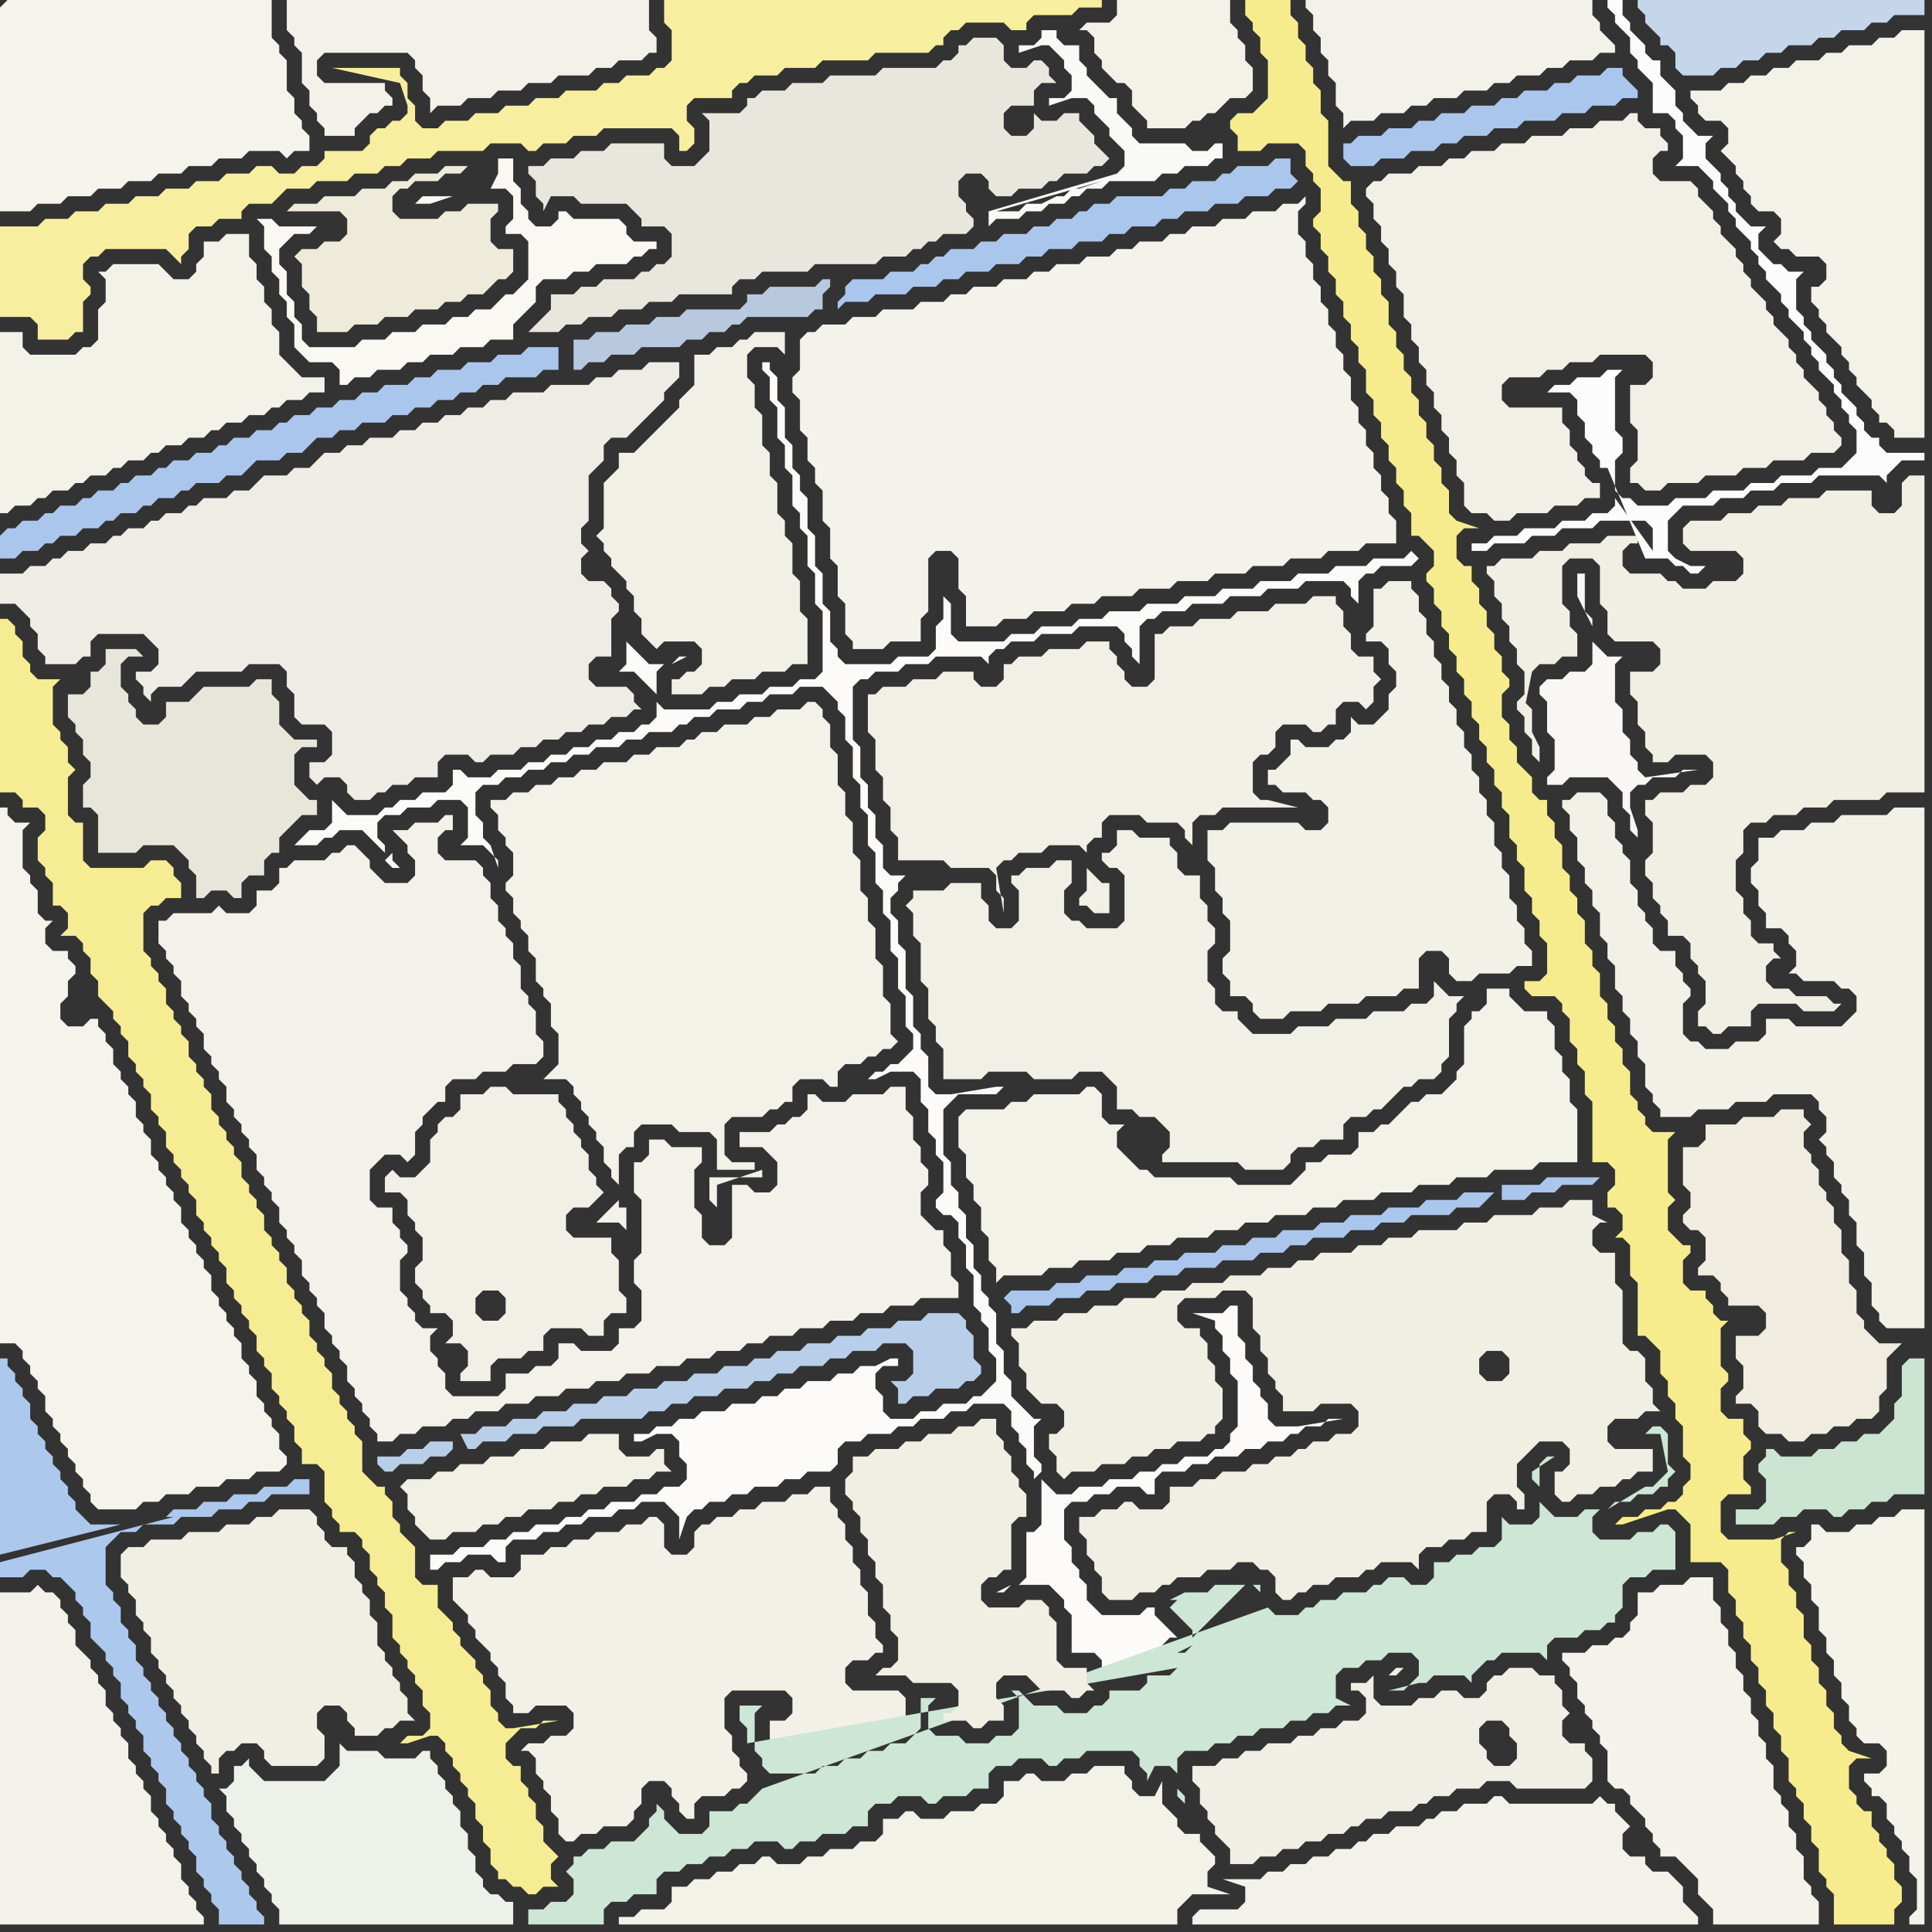 <svg width="256" height="256" xmlns="http://www.w3.org/2000/svg"><rect width="100%" height="100%" fill="#333333" stroke="none"/><script> 
var tempColor;
function hoverPath(evt){
obj = evt.target;
tempColor = obj.getAttribute("fill");
obj.setAttribute("fill","red");
//alert(tempColor);
//obj.setAttribute("stroke","red");}
function recoverPath(evt){
obj = evt.target;
obj.setAttribute("fill", tempColor);
//obj.setAttribute("stroke", tempColor);
}</script><path onmouseover="hoverPath(evt)" onmouseout="recoverPath(evt)" fill="rgb(247,238,159)" d="M  0,32l 0,10 4,0 1,1 0,2 4,0 1,-1 1,0 0,-4 1,-1 0,-1 -1,-1 0,-2 1,-1 1,0 1,-1 8,0 1,1 1,1 0,-1 1,-1 0,-2 1,-1 2,0 1,-1 3,0 0,-1 1,-1 3,0 1,-1 1,-1 3,0 1,-1 4,0 1,-1 3,0 1,-1 2,0 1,-1 3,0 1,-1 6,0 1,-1 4,0 1,1 1,0 1,-1 3,0 1,-1 3,0 1,-1 9,0 1,1 0,2 1,0 1,-1 0,-2 -1,-1 0,-2 1,-1 5,0 0,-1 1,-1 1,0 1,-1 3,0 1,-1 4,0 1,-1 6,0 1,-1 7,0 1,-1 1,0 0,-1 1,-1 1,0 1,-1 5,0 1,1 2,0 0,-1 1,-1 5,0 1,-1 3,0 0,-1 -58,0 0,3 1,1 0,4 -1,1 -1,0 -1,1 -3,0 -1,1 -2,0 -1,1 -4,0 -1,1 -3,0 -1,1 -3,0 -1,1 -3,0 -1,1 -3,0 -1,1 -2,0 -1,-1 0,-2 -1,-1 0,-2 -1,-1 0,-1 -9,0 9,2 1,3 0,1 -1,1 -1,0 -1,1 -1,0 -1,1 0,1 -1,1 -5,0 0,1 -1,1 -2,0 -1,1 -2,0 -1,-1 -2,0 -1,1 -3,0 -1,1 -3,0 -1,1 -3,0 -1,1 -3,0 -1,1 -3,0 -1,1 -3,0 -1,1 -3,0 -1,1 -5,0Z"/>
<path onmouseover="hoverPath(evt)" onmouseout="recoverPath(evt)" fill="rgb(252,251,250)" d="M  136,208l 0,1 -1,1 4,0 1,1 1,1 0,1 1,1 0,5 3,0 1,1 0,2 4,0 0,-1 1,-1 3,0 0,-2 1,-1 1,0 -1,-1 0,0 -1,-1 -1,-1 0,-1 -1,0 -1,1 -5,0 -1,-1 -1,-1 0,-2 -1,-1 0,-1 -1,-1 0,-2 -1,-1 0,-4 1,-1 2,0 1,-1 2,0 1,-1 3,0 1,1 1,0 0,-2 1,-1 3,0 1,-1 2,0 1,-1 3,0 1,-1 2,0 1,-1 2,0 1,-1 1,0 1,-1 2,0 1,-1 2,0 -6,1 -3,0 -1,-1 0,-2 -1,-1 0,-1 -1,-1 0,-2 -1,-1 0,-2 -1,-1 0,-4 -1,0 -1,1 -4,0 3,1 0,1 1,1 0,2 1,1 0,2 1,1 0,6 -1,1 0,1 -1,1 -1,0 -1,1 -3,0 -1,1 -2,0 -1,1 -2,0 -1,1 -3,0 -1,1 -3,0 -1,1 -2,0 -1,-1 -1,-1 0,6 -1,1 -1,0 0,5 1,-12 1,-1 0,-1 -1,-1 0,-4 1,-1 -1,0 -1,-1 -1,-1 -1,-1 0,-2 -1,-1 0,-3 -1,-1 0,-4 -1,-1 0,-1 -1,-1 0,-2 -1,-1 0,-3 -1,-1 0,-3 -1,-1 0,-2 -1,-1 0,-3 -1,-1 0,-6 1,-1 1,-1 5,0 1,-1 -1,0 -6,1 -2,0 -1,-1 0,-4 -1,-1 0,-2 -1,-1 0,-4 -1,-1 0,-5 -1,-1 0,-3 -1,-1 0,-2 1,-1 0,-1 1,-1 -2,0 -1,-1 0,-3 -1,-1 0,-3 -1,-1 0,-3 -1,-1 0,-4 -1,-1 0,-7 1,-1 1,0 1,-1 3,0 1,-1 3,0 1,-1 6,0 1,1 0,-1 1,-1 1,0 1,-1 3,0 1,-1 4,0 1,-1 5,0 1,1 0,1 1,1 0,1 1,1 0,-5 1,-1 1,0 1,-1 3,0 1,-1 4,0 1,-1 4,0 1,-1 4,0 1,-1 5,0 1,1 0,1 1,1 0,-3 1,-1 1,0 1,-1 4,0 1,-1 -1,-1 -1,1 -4,0 -1,1 -4,0 -1,1 -4,0 -1,1 -4,0 -1,1 -4,0 -1,1 -4,0 -1,1 -4,0 -1,1 -4,0 -1,1 -3,0 -1,1 -4,0 -1,1 -3,0 -1,1 -6,0 -1,-1 0,-4 -1,-1 0,3 -1,1 0,3 -1,1 -4,0 -1,1 -6,0 -1,-1 0,-1 -1,-1 0,-4 -1,-1 0,-4 -1,-1 0,-4 -1,-1 0,-4 -1,-1 0,-2 -1,-1 0,-3 -1,-1 0,-4 -1,-1 0,-3 -1,-1 0,-1 -1,0 0,1 1,1 0,3 1,1 0,4 1,1 0,3 1,1 0,4 1,1 0,2 1,1 0,4 1,1 0,4 1,1 0,8 -1,1 -2,0 -1,1 -3,0 -1,1 -3,0 -1,1 -2,0 -1,1 -6,0 -1,-1 0,2 -1,1 -1,0 -1,1 -2,0 -1,1 -2,0 -1,1 -2,0 -1,1 -2,0 -1,1 -2,0 -1,1 -3,0 -1,1 -3,0 -1,-1 -1,0 0,2 -1,1 -3,0 -1,1 -2,0 -1,1 -1,0 -1,1 -4,0 -1,-1 -1,-1 0,3 -1,1 -2,0 -1,1 -1,1 3,0 1,-1 1,0 1,-1 3,0 1,1 1,1 1,1 0,-1 -1,-1 0,-2 1,-1 2,0 1,-1 3,0 1,-1 3,0 1,1 0,4 -1,1 3,0 1,1 1,1 0,1 -1,-3 -1,-1 0,-2 -1,-1 0,-3 1,-1 2,0 1,-1 2,0 1,-1 2,0 1,-1 2,0 1,-1 2,0 1,-1 3,0 1,-1 2,0 1,-1 3,0 1,-1 1,0 1,-1 2,0 1,-1 3,0 1,-1 2,0 1,-1 3,0 1,-1 3,0 1,1 1,1 0,1 1,1 0,3 1,1 0,4 1,1 0,3 1,1 0,4 1,1 0,4 1,1 0,3 1,1 0,4 1,1 0,4 1,1 0,4 1,1 0,2 -1,1 -1,1 -1,0 -1,1 -1,0 -1,1 1,0 2,-1 3,0 1,1 0,3 1,1 0,3 1,1 0,2 1,1 0,4 -1,1 0,1 1,1 1,0 1,1 0,2 1,1 0,3 1,1 0,4 1,1 0,1 1,1 0,3 1,1 0,3 -2,2 -1,0 -1,1 -3,0 -1,1 -2,0 -1,1 -3,0 -1,-1 0,-2 -1,-1 0,-2 1,-1 2,0 0,-1 -1,0 -2,1 -2,0 -1,1 -2,0 -1,1 -3,0 -1,1 -2,0 -1,1 -2,0 -1,1 -3,0 -1,1 -3,0 -1,1 -2,0 -1,1 -2,0 -1,1 -2,0 0,1 1,0 2,-1 2,0 1,1 0,2 1,1 0,2 -1,1 -2,0 -1,1 -2,0 -1,1 -3,0 -1,1 -2,0 -1,1 -2,0 -1,1 -3,0 -1,1 -2,0 -1,1 -2,0 -1,1 -3,0 -1,1 -3,0 0,2 1,0 1,-1 2,0 1,-1 3,0 1,1 1,0 0,-2 1,-1 3,0 1,-1 2,0 1,-1 2,0 1,-1 3,0 1,-1 2,0 1,-1 3,0 1,1 1,1 0,3 1,-3 0,0 1,-1 1,0 1,-1 2,0 1,-1 2,0 1,-1 3,0 1,-1 2,0 1,-1 3,0 1,-1 0,-2 1,-1 2,0 1,-1 3,0 1,-1 2,0 1,-1 3,0 1,-1 2,0 1,-1 4,0 1,1 0,2 1,1 0,1 1,1 0,2 1,1 0,1 -1,12 -84,-95 -1,1 0,0 1,1 1,0 -1,-1 0,-1 84,95 -49,-116 0,-3 1,-1 -2,0 -1,-1 -1,-1 -1,-1 0,3 -1,1 2,0 1,1 1,1 1,1 49,116 -47,-120 0,0 1,-1 1,0 -2,1 47,120 -2,2 -1,1 -1,0 2,-1 2,-2Z"/>
<path onmouseover="hoverPath(evt)" onmouseout="recoverPath(evt)" fill="rgb(244,243,236)" d="M  0,1l 0,27 4,0 1,-1 3,0 1,-1 3,0 1,-1 3,0 1,-1 3,0 1,-1 3,0 1,-1 3,0 1,-1 3,0 1,-1 4,0 1,1 1,-1 2,0 0,-2 -1,-1 0,-1 -1,-1 0,-2 -1,-1 0,-4 -1,-1 0,-1 -1,-1 0,-5 -35,0 -1,1Z"/>
<path onmouseover="hoverPath(evt)" onmouseout="recoverPath(evt)" fill="rgb(243,242,234)" d="M  0,225l 0,30 27,0 0,-1 -1,-1 0,-1 -1,-1 0,-1 -1,-1 0,-2 -1,-1 0,-1 -1,-1 0,-1 -1,-1 0,-1 -1,-1 0,-2 -1,-1 0,-1 -1,-1 0,-1 -1,-1 0,-2 -1,-1 0,-1 -1,-1 0,-1 -1,-1 0,-2 -1,-1 0,-1 -1,-1 0,-1 -1,-1 -1,-1 0,-2 -1,-1 0,-1 -1,-1 0,-1 -1,-1 -1,0 -1,-1 -1,1 -4,0Z"/>
<path onmouseover="hoverPath(evt)" onmouseout="recoverPath(evt)" fill="rgb(246,236,142)" d="M  166,0l -1,0 0,2 1,1 0,1 1,1 0,2 1,1 0,5 -1,1 -1,1 -2,0 -1,1 0,1 1,1 0,2 3,0 1,-1 4,0 1,1 0,2 1,1 0,1 1,1 0,3 -1,1 0,1 1,1 0,2 1,1 0,2 1,1 0,2 1,1 0,2 1,1 0,2 1,1 0,2 1,1 0,3 1,1 0,2 1,1 0,2 1,1 0,2 1,1 0,2 1,1 0,2 1,1 0,3 1,0 1,1 1,1 0,2 -1,1 0,1 1,1 0,2 1,1 0,2 1,1 0,2 1,1 0,2 1,1 0,2 1,1 0,2 1,1 0,2 1,1 0,2 1,1 0,2 1,1 0,2 1,1 0,3 1,1 0,2 1,1 0,3 1,1 0,2 1,1 0,2 1,1 0,4 -1,1 -2,0 0,1 1,1 3,0 1,1 0,1 1,1 0,3 1,1 0,2 1,1 0,3 1,1 0,8 2,0 1,1 0,2 -1,1 0,2 1,0 1,1 0,2 -1,1 1,0 1,1 0,4 1,1 0,7 1,0 1,1 1,1 0,3 1,1 0,2 1,1 0,2 1,1 0,4 1,1 0,2 -1,1 0,1 -1,1 -1,0 -1,1 -2,0 -1,1 -2,0 -1,1 1,0 3,-1 3,-1 1,0 1,1 1,1 0,5 4,0 1,1 0,3 1,1 0,2 1,1 0,2 1,1 0,2 1,1 0,2 1,1 0,2 1,1 0,2 1,1 0,2 1,1 0,3 1,1 0,1 1,1 0,2 1,1 0,2 1,1 0,3 1,1 0,1 1,1 0,4 8,0 0,-2 1,-1 0,-2 -1,-1 0,-2 -1,-1 0,-1 -1,-1 0,-1 -1,-1 0,-2 -1,0 -1,-1 0,-1 -1,-1 0,-3 1,-1 2,0 -3,-1 0,0 -1,-1 0,-1 -1,-1 0,-2 -1,-1 0,-2 -1,-1 0,-2 -1,-1 0,-2 -1,-1 0,-3 -1,-1 0,-2 -1,-1 0,-2 -1,-1 0,-3 1,-1 1,0 -3,1 -6,0 -1,-1 0,-4 1,-1 3,0 0,-1 -1,-1 0,-3 1,-1 0,-1 -1,-1 0,-2 -2,0 -1,-1 0,-3 1,-1 0,-1 -1,-1 0,-5 1,-1 -1,0 -1,-1 0,-1 -1,-1 0,-1 -2,0 -1,-1 0,-3 1,-1 0,-1 -1,0 -1,-1 -1,-1 0,-3 1,-1 -1,-1 0,-7 1,-1 -3,0 -1,-1 0,-1 -1,-1 0,-1 -1,-1 0,-3 -1,-1 0,-2 -1,-1 0,-2 -1,-1 0,-2 -1,-1 0,-3 -1,-1 0,-2 -1,-1 0,-3 -1,-1 0,-2 -1,-1 0,-2 -1,-1 0,-3 -1,-1 0,-2 -1,-1 0,-2 -1,0 -1,-1 0,-2 -1,-1 -1,-1 0,-2 -1,-1 0,-2 -1,-1 0,-3 1,-1 0,-1 -1,-1 0,-2 -1,-1 0,-2 -1,-1 0,-2 -1,-1 0,-2 -1,-1 0,-2 -1,0 -1,-1 0,-3 1,-1 2,0 -3,-1 0,0 -1,-1 0,-3 -1,-1 0,-2 -1,-1 0,-2 -1,-1 0,-2 -1,-1 0,-2 -1,-1 0,-2 -1,-1 0,-2 -1,-1 0,-2 -1,-1 0,-3 -1,-1 0,-2 -1,-1 0,-2 -1,-1 0,-2 -1,-1 0,-2 -1,-1 0,-3 -1,0 -1,-1 -1,-1 0,-6 -1,-1 0,-3 -1,-1 0,-2 -1,-1 0,-2 -1,-1 0,-2 -1,-1 0,-2Z"/>
<path onmouseover="hoverPath(evt)" onmouseout="recoverPath(evt)" fill="rgb(238,236,228)" d="M  44,98l 0,2 -1,1 -2,0 0,2 1,1 0,0 1,-1 2,0 1,1 0,1 1,1 2,0 1,-1 1,0 1,-1 2,0 1,-1 3,0 0,-2 1,-1 3,0 1,1 1,0 1,-1 3,0 1,-1 2,0 1,-1 2,0 1,-1 2,0 1,-1 2,0 1,-1 2,0 1,-1 1,0 -1,-1 0,-1 -1,-1 -4,0 -1,-1 0,-2 1,-1 2,0 0,-5 1,-1 0,-1 -1,-1 0,-1 -1,-1 -2,0 -1,-1 0,-2 1,-1 -1,-1 0,-2 1,-1 0,-6 1,-1 1,-1 0,-2 1,-1 2,0 1,-1 1,-1 1,-1 1,-1 1,-1 0,-1 1,-1 1,-1 0,-2 -4,0 -1,1 -3,0 -1,1 -2,0 -1,1 -5,0 -1,1 -4,0 -1,1 -2,0 -1,1 -2,0 -1,1 -2,0 -1,1 -2,0 -1,1 -2,0 -1,1 -3,0 -1,1 -2,0 -1,1 -2,0 -1,1 -1,1 -2,0 -1,1 -3,0 -1,1 -1,1 -2,0 -1,1 -3,0 -1,1 -1,0 -1,1 -2,0 -1,1 -1,0 -1,1 -2,0 -1,1 -1,0 -1,1 -2,0 -1,1 -2,0 -1,1 -1,0 -1,1 -2,0 -1,1 -3,0 0,4 2,0 1,1 1,1 0,1 1,1 0,2 1,1 0,1 4,0 1,-1 1,0 0,-2 1,-1 6,0 1,1 1,1 0,2 -1,1 -2,0 0,1 1,1 0,1 1,1 0,-1 1,-1 3,0 1,-1 1,-1 6,0 1,-1 4,0 1,1 0,2 1,1 0,3 1,1 3,0 1,1Z"/>
<path onmouseover="hoverPath(evt)" onmouseout="recoverPath(evt)" fill="rgb(246,236,147)" d="M  14,133l 0,0 1,1 0,1 1,1 0,1 1,1 0,2 1,1 0,1 1,1 0,1 1,1 0,2 1,1 0,1 1,1 0,2 1,1 0,1 1,1 0,1 1,1 0,1 1,1 0,2 1,1 0,1 1,1 0,1 1,1 0,1 1,1 0,2 1,1 0,1 1,1 0,1 1,1 0,1 1,1 0,2 1,1 0,1 1,1 0,2 1,1 0,1 1,1 0,1 1,1 0,2 1,1 0,2 2,0 1,1 0,4 1,1 0,1 1,1 0,1 2,0 1,1 0,1 1,1 0,2 1,1 0,1 1,1 0,2 1,1 0,3 1,1 0,1 1,1 0,1 1,1 0,1 1,1 0,2 1,1 0,2 -1,1 -2,0 -1,1 1,0 3,-1 1,0 1,1 0,1 1,1 0,1 1,1 0,1 1,1 0,1 1,1 0,2 1,1 0,2 1,1 0,2 1,1 0,1 1,0 1,1 1,0 1,1 1,0 1,-1 2,0 -1,-1 0,-2 1,-1 -1,-1 -1,-1 0,-2 -1,-1 0,-2 -1,-1 0,-1 -1,-1 0,-2 -1,0 -1,-1 0,-2 1,-1 1,-1 2,0 1,-1 2,0 -6,1 -1,0 -1,-1 0,-1 -1,-1 0,-2 -1,-1 0,-1 -1,-1 0,-1 -1,-1 -1,-1 0,-1 -1,-1 0,-1 -1,-1 -1,-1 0,-3 -2,0 -1,-1 0,-4 -1,-1 -1,-1 0,-1 -1,-1 0,-2 -1,-1 0,-1 -1,0 -1,-1 -1,-1 0,-4 -1,-1 0,-1 -1,-1 0,-1 -1,-1 0,-1 -1,-1 0,-2 -1,-1 0,-1 -1,-1 0,-1 -1,-1 0,-2 -1,-1 0,-1 -1,-1 0,-1 -1,-1 0,-2 -1,-1 0,-1 -1,-1 0,-1 -1,-1 0,-2 -1,-1 0,-1 -1,-1 0,-1 -1,-1 0,-2 -1,-1 0,-1 -1,-1 0,-1 -1,-1 0,-1 -1,-1 0,-2 -1,-1 0,-1 -1,-1 0,-1 -1,-1 0,-2 -1,-1 0,-1 -1,-1 0,-1 -1,-1 0,-2 -1,-1 0,-1 -1,-1 0,-1 -1,-1 0,-5 1,-1 1,0 1,-1 2,0 0,-2 -1,-1 0,-1 -1,-1 -2,0 -1,1 -7,0 -1,-1 0,-5 -1,0 -1,-1 0,-5 1,-1 -1,-1 0,-2 -1,-1 0,-1 -1,-1 0,-5 1,-1 -3,0 -1,-1 0,-1 -1,-1 0,-2 -1,-1 0,-1 -1,-1 -1,0 0,23 2,0 1,1 0,1 2,0 1,1 0,2 -1,1 0,3 1,1 0,1 1,1 0,3 1,0 1,1 0,2 -1,1 2,0 1,1 0,1 1,1 0,2 1,1 0,2 1,1Z"/>
<path onmouseover="hoverPath(evt)" onmouseout="recoverPath(evt)" fill="rgb(242,240,231)" d="M  60,211l 0,1 1,1 1,1 0,1 1,1 0,1 1,1 1,1 0,1 1,1 0,1 1,1 0,2 1,1 0,1 2,0 1,-1 4,0 1,1 0,2 -1,1 -2,0 -1,1 -2,0 -1,1 1,0 1,1 0,2 1,1 0,1 1,1 0,2 1,1 0,2 1,1 1,0 1,-1 2,0 1,-1 3,0 1,-1 0,-1 1,-1 0,-2 1,-1 2,0 1,1 0,1 1,1 0,1 1,1 1,0 0,-2 1,-1 3,0 1,-1 1,0 1,-1 0,-1 -1,-1 0,-1 -1,-1 0,-2 -1,-1 0,-4 1,-1 7,0 1,1 0,2 -1,1 -2,0 0,3 1,1 0,1 4,0 1,-1 2,0 1,-1 2,0 1,-1 2,0 1,-1 2,0 1,-1 0,-3 -1,-1 -6,0 -1,-1 0,-2 1,-1 2,0 1,-1 1,0 0,-1 -1,-1 0,-2 -1,-1 0,-3 -1,-1 0,-2 -1,-1 0,-2 -1,-1 0,-2 -1,-1 0,-1 -1,-1 0,-2 -2,0 -1,1 -2,0 -1,1 -3,0 -1,1 -2,0 -1,1 -2,0 -1,1 -1,0 -1,1 0,2 -1,1 -2,0 -1,-1 0,-3 -1,-1 -1,0 -1,1 -2,0 -1,1 -3,0 -1,1 -2,0 -1,1 -2,0 -1,1 -3,0 0,2 -1,1 -3,0 -1,-1 -1,0 -1,1 -2,0 0,2 27,24 0,-2 -1,-1 0,0 1,3 -27,-24 25,21 -1,0 -1,1 2,-1 -25,-21 23,23 0,1 1,1 0,0 -1,-2 -23,-23 25,25 0,0 -25,-25Z"/>
<path onmouseover="hoverPath(evt)" onmouseout="recoverPath(evt)" fill="rgb(243,241,232)" d="M  146,3l -2,0 -1,1 1,0 1,1 0,2 1,1 0,1 1,1 1,1 1,0 1,1 0,2 1,1 1,1 0,1 5,0 1,-1 1,0 1,-1 1,0 1,-1 1,-1 2,0 1,-1 0,-3 -1,-1 0,-2 -1,-1 0,-1 -1,-1 0,-3 -15,0 0,2 -1,1Z"/>
<path onmouseover="hoverPath(evt)" onmouseout="recoverPath(evt)" fill="rgb(171,198,237)" d="M  179,19l -1,0 0,2 1,1 3,0 1,-1 3,0 1,-1 3,0 1,-1 2,0 1,-1 3,0 1,-1 3,0 1,-1 4,0 1,-1 3,0 1,-1 3,0 1,-1 2,0 0,-1 -1,-1 -1,-1 0,-1 -2,0 -1,1 -3,0 -1,1 -2,0 -1,1 -3,0 -1,1 -2,0 -1,1 -3,0 -1,1 -3,0 -1,1 -2,0 -1,1 -3,0 -1,1 -3,0 -1,1Z"/>
<path onmouseover="hoverPath(evt)" onmouseout="recoverPath(evt)" fill="rgb(243,242,233)" d="M  0,52l 0,16 1,0 1,-1 2,0 1,-1 1,0 1,-1 2,0 1,-1 1,0 1,-1 2,0 1,-1 1,0 1,-1 2,0 1,-1 1,0 1,-1 2,0 1,-1 2,0 1,-1 1,0 1,-1 2,0 1,-1 2,0 1,-1 1,0 1,-1 2,0 1,-1 2,0 0,-2 -3,0 -1,-1 -1,-1 -1,-1 0,-3 -1,-1 0,-2 -1,-1 0,-2 -1,-1 0,-2 -1,-1 0,-3 -3,0 -1,1 -2,0 0,2 -1,1 0,1 -1,1 -2,0 -1,-1 -1,-1 -6,0 -1,1 -1,0 1,1 0,3 -1,1 0,4 -1,1 -1,0 -1,1 -6,0 -1,-1 0,-2 -3,0Z"/>
<path onmouseover="hoverPath(evt)" onmouseout="recoverPath(evt)" fill="rgb(241,240,229)" d="M  53,197l 1,1 0,2 1,1 0,1 1,1 1,1 2,0 1,-1 3,0 1,-1 2,0 1,-1 2,0 1,-1 3,0 1,-1 2,0 1,-1 2,0 1,-1 3,0 1,-1 2,0 1,-1 2,0 -1,-1 0,-2 -1,0 -1,1 -3,0 -1,-1 0,-2 -4,0 -1,1 -4,0 -1,1 -3,0 -1,1 -3,0 -1,1 -3,0 -1,1 -2,0 -1,1 -3,0 -1,1Z"/>
<path onmouseover="hoverPath(evt)" onmouseout="recoverPath(evt)" fill="rgb(241,240,230)" d="M  90,53l 0,1 -1,1 -1,1 -1,1 -1,1 -1,1 -1,1 -2,0 0,2 -1,1 -1,1 0,6 -1,1 1,1 0,1 1,1 0,1 1,1 1,1 0,1 1,1 0,2 1,1 0,2 1,1 1,1 1,-1 4,0 1,1 0,2 -1,1 -1,0 -1,1 -1,0 0,2 4,0 1,-1 2,0 1,-1 3,0 1,-1 3,0 1,-1 2,0 0,-6 -1,-1 0,-4 -1,-1 0,-4 -1,-1 0,-2 -1,-1 0,-4 -1,-1 0,-3 -1,-1 0,-4 -1,-1 0,-3 -1,-1 0,-3 1,-1 3,0 1,1 0,-3 -4,0 -1,1 -1,0 -1,1 -2,0 -1,1 -2,0 0,4 -2,2Z"/>
<path onmouseover="hoverPath(evt)" onmouseout="recoverPath(evt)" fill="rgb(243,242,233)" d="M  127,149l 0,3 1,1 0,3 1,1 0,2 1,1 0,3 1,1 0,3 1,1 0,2 1,-1 5,0 1,-1 3,0 1,-1 4,0 1,-1 3,0 1,-1 3,0 1,-1 4,0 1,-1 3,0 1,-1 3,0 1,-1 4,0 1,-1 3,0 1,-1 4,0 1,-1 4,0 1,-1 4,0 1,-1 4,0 1,-1 5,0 1,-1 5,0 0,-7 -1,-1 0,-3 -1,-1 0,-2 -1,-1 0,-3 -1,-1 0,-1 -3,0 -1,-1 -1,-1 0,-1 -3,0 0,2 -1,1 -1,0 0,1 -1,1 0,5 -1,1 0,1 -1,1 -1,1 -2,0 -1,1 -1,0 -1,1 -1,1 -1,1 -1,0 -1,1 -2,0 0,2 -1,1 -3,0 -1,1 -2,0 0,1 -1,1 -1,1 -7,0 -1,-1 -10,0 -1,-1 -1,0 -1,-1 -1,-1 -1,-1 0,-2 1,-1 -2,0 -1,-1 0,-3 -1,-1 -1,0 -1,1 -6,0 -1,1 -2,0 -1,1 -5,0 -1,1Z"/>
<path onmouseover="hoverPath(evt)" onmouseout="recoverPath(evt)" fill="rgb(232,230,218)" d="M  26,118l 0,1 1,0 1,-1 2,0 1,1 1,0 0,-2 1,-1 2,0 0,-2 1,-1 1,0 0,-2 1,-1 1,-1 1,-1 2,0 0,-2 -1,0 -1,-1 -1,-1 0,-4 1,-1 2,0 0,-1 -3,0 -1,-1 -1,-1 0,-3 -1,-1 0,-2 -2,0 -1,1 -6,0 -1,1 -1,1 -3,0 0,2 -1,1 -2,0 -1,-1 0,-1 -1,-1 0,-1 -1,-1 0,-3 1,-1 2,0 -1,-1 -4,0 0,2 -1,1 -1,0 0,2 -1,1 -2,0 0,3 1,1 0,1 1,1 0,2 1,1 0,2 -1,1 0,3 1,0 1,1 0,5 5,0 1,-1 4,0 1,1 1,1 0,1 1,1Z"/>
<path onmouseover="hoverPath(evt)" onmouseout="recoverPath(evt)" fill="rgb(171,198,236)" d="M  112,38l 0,1 -1,1 0,1 1,-1 3,0 1,-1 4,0 1,-1 3,0 1,-1 2,0 1,-1 3,0 1,-1 3,0 1,-1 2,0 1,-1 3,0 1,-1 3,0 1,-1 2,0 1,-1 3,0 1,-1 2,0 1,-1 3,0 1,-1 3,0 1,-1 3,0 1,-1 2,0 1,-1 -1,-1 0,-2 -2,0 -1,1 -4,0 -1,1 -1,0 -1,1 -3,0 -1,1 -2,0 -1,1 -6,0 -1,1 -2,0 -1,1 -1,0 -1,1 -2,0 -1,1 -2,0 -1,1 -3,0 -1,1 -2,0 -1,1 -3,0 -1,1 -1,0 -1,1 -1,0 -1,1 -3,0 -1,1 -4,0 -1,1Z"/>
<path onmouseover="hoverPath(evt)" onmouseout="recoverPath(evt)" fill="rgb(242,241,232)" d="M  170,101l -1,1 -1,0 0,2 1,0 1,1 3,0 1,1 1,0 1,1 0,2 -1,1 -2,0 -1,-1 -9,0 -1,1 -2,0 0,4 1,1 0,3 1,1 0,2 1,1 0,4 -1,1 0,2 1,1 0,2 2,0 1,1 0,1 1,1 3,0 1,-1 4,0 1,-1 4,0 1,-1 4,0 1,-1 2,0 0,-4 1,-1 2,0 1,1 0,2 1,1 2,0 1,-1 4,0 1,-1 2,0 0,-2 -1,-1 0,-2 -1,-1 0,-2 -1,-1 0,-3 -1,-1 0,-2 -1,-1 0,-3 -1,-1 0,-2 -1,-1 0,-2 -1,-1 0,-2 -1,-1 0,-2 -1,-1 0,-2 -1,-1 0,-2 -1,-1 0,-2 -1,-1 0,-2 -1,-1 0,-2 -1,-1 0,-2 -1,-1 0,-1 -3,0 -1,1 -1,0 0,5 -1,1 0,1 2,0 1,1 0,2 1,1 0,2 -1,1 0,2 -2,2 -2,0 -1,-1 0,2 -1,1 -1,0 -1,1 -3,0 -1,-1 -1,0 0,2 -1,1Z"/>
<path onmouseover="hoverPath(evt)" onmouseout="recoverPath(evt)" fill="rgb(204,229,210)" d="M  253,198l 2,0 0,-18 -2,0 -1,1 0,4 -1,1 0,2 -1,1 -1,1 -2,0 -1,1 -2,0 -1,1 -2,0 -1,1 -4,0 -1,-1 -1,0 0,1 -1,1 0,1 1,1 0,3 -1,1 -3,0 0,2 5,0 1,-1 2,0 1,-1 3,0 1,1 1,0 1,-1 2,0 1,-1 2,0 1,-1Z"/>
<path onmouseover="hoverPath(evt)" onmouseout="recoverPath(evt)" fill="rgb(171,198,237)" d="M  0,71l 0,3 2,0 1,-1 2,0 1,-1 1,0 1,-1 2,0 1,-1 2,0 1,-1 1,0 1,-1 2,0 1,-1 1,0 1,-1 2,0 1,-1 1,0 1,-1 3,0 1,-1 2,0 1,-1 1,-1 3,0 1,-1 2,0 1,-1 1,-1 2,0 1,-1 2,0 1,-1 3,0 1,-1 2,0 1,-1 2,0 1,-1 2,0 1,-1 2,0 1,-1 2,0 1,-1 4,0 1,-1 2,0 0,-3 -4,0 -1,1 -3,0 -1,1 -3,0 -1,1 -3,0 -1,1 -2,0 -1,1 -3,0 -1,1 -2,0 -1,1 -2,0 -1,1 -2,0 -1,1 -2,0 -1,1 -1,0 -1,1 -2,0 -1,1 -2,0 -1,1 -1,0 -1,1 -2,0 -1,1 -2,0 -1,1 -1,0 -1,1 -2,0 -1,1 -1,0 -1,1 -2,0 -1,1 -1,0 -1,1 -2,0 -1,1 -1,0 -1,1 -2,0 -1,1 -1,0 -1,1Z"/>
<path onmouseover="hoverPath(evt)" onmouseout="recoverPath(evt)" fill="rgb(243,241,233)" d="M  44,7l 10,0 1,1 0,1 1,1 0,2 1,1 0,2 1,-1 3,0 1,-1 3,0 1,-1 3,0 1,-1 3,0 1,-1 4,0 1,-1 2,0 1,-1 3,0 1,-1 1,0 0,-2 -1,-1 0,-4 -48,0 0,4 1,1 0,1 1,1 0,4 1,1 0,2 1,1 0,1 1,1 0,1 4,0 0,-1 1,-1 1,-1 1,0 1,-1 1,0 0,-1 -1,-1 0,-1 -8,0 -1,-1 0,-2 1,-1Z"/>
<path onmouseover="hoverPath(evt)" onmouseout="recoverPath(evt)" fill="rgb(243,242,234)" d="M  195,12l 2,0 1,-1 2,0 1,-1 3,0 1,-1 2,0 1,-1 3,0 1,-1 2,0 0,-1 -1,-1 -1,-1 0,-1 -1,-1 0,-2 -38,0 0,1 1,1 0,2 1,1 0,2 1,1 0,2 1,1 0,3 1,1 0,2 1,-1 3,0 1,-1 3,0 1,-1 2,0 1,-1 3,0 1,-1Z"/>
<path onmouseover="hoverPath(evt)" onmouseout="recoverPath(evt)" fill="rgb(248,247,243)" d="M  215,87l -2,0 -1,-1 -1,-1 0,3 -1,1 -2,0 -1,1 -2,0 -1,1 0,1 1,1 0,4 1,1 0,4 -1,1 0,1 2,0 1,-1 5,0 1,1 1,1 0,2 1,1 0,2 1,1 0,-1 -1,-3 0,-2 1,-1 1,0 1,-1 3,0 1,-1 2,0 -7,1 -1,-1 0,-1 -1,-1 0,-2 -1,-1 0,-3 -1,-1 0,-5 1,-1 -4,-4 0,-1 -1,-1 0,-5 -1,0 0,3 2,4 4,4Z"/>
<path onmouseover="hoverPath(evt)" onmouseout="recoverPath(evt)" fill="rgb(197,214,235)" d="M  222,7l 0,2 1,1 4,0 1,-1 2,0 1,-1 2,0 1,-1 2,0 1,-1 3,0 1,-1 2,0 1,-1 3,0 1,-1 2,0 1,-1 4,0 0,-2 -38,0 0,1 1,1 0,1 1,1 1,1 0,1 1,0 1,1Z"/>
<path onmouseover="hoverPath(evt)" onmouseout="recoverPath(evt)" fill="rgb(241,240,230)" d="M  155,152l -1,1 0,1 10,0 1,1 5,0 1,-1 0,-1 1,-1 2,0 1,-1 3,0 0,-2 1,-1 2,0 1,-1 1,0 1,-1 1,-1 1,-1 1,0 1,-1 2,0 1,-1 0,-1 1,-1 0,-5 1,-1 0,-1 1,-1 -2,0 -1,-1 -1,-1 0,2 -1,1 -2,0 -1,1 -4,0 -1,1 -4,0 -1,1 -4,0 -1,1 -5,0 -1,-1 -1,-1 0,-1 -2,0 -1,-1 0,-2 -1,-1 0,-4 1,-1 0,-2 -1,-1 0,-2 -1,-1 0,-3 -2,0 -1,-1 0,-2 -1,-1 0,-1 -4,0 -1,-1 -2,0 0,2 -1,1 -1,0 0,1 1,1 1,0 1,1 0,6 -1,1 -4,0 -1,-1 -1,0 -1,-1 0,-3 1,-1 0,-3 -2,0 -1,1 -3,0 -1,1 -1,0 0,1 1,1 0,4 -1,1 -2,0 -1,-1 0,-2 -1,-1 0,-2 -4,0 -1,1 -4,0 0,1 -1,1 1,1 0,3 1,1 0,5 1,1 0,4 1,1 0,2 1,1 0,4 5,0 1,-1 5,0 1,1 5,0 1,-1 3,0 1,1 1,1 0,3 2,0 1,1 2,0 1,1 1,1Z"/>
<path onmouseover="hoverPath(evt)" onmouseout="recoverPath(evt)" fill="rgb(242,239,230)" d="M  82,169l 0,-2 -1,-1 0,-2 -5,0 -1,-1 0,-2 1,-1 2,0 2,-2 -1,-1 0,-1 -1,-1 0,-2 -1,-1 0,-1 -1,-1 0,-1 -1,-1 0,-1 -1,-1 0,-1 -6,0 -1,-1 -2,0 -1,1 -3,0 0,2 -1,1 -1,0 -1,1 0,1 -1,1 0,3 -1,1 -1,1 -2,0 -1,-1 -1,1 0,2 2,0 1,1 0,2 1,1 0,1 1,1 0,3 -1,1 0,2 1,1 0,1 1,1 0,1 2,0 1,1 0,2 -1,1 2,0 1,1 0,2 -1,1 0,1 4,0 0,-2 1,-1 3,0 1,-1 2,0 0,-2 1,-1 4,0 1,1 2,0 0,-2 1,-1 2,0 0,-2 -1,-1 0,-2 -18,6 -1,-1 0,-2 1,-1 2,0 1,1 0,2 -1,1 -2,0 18,-6Z"/>
<path onmouseover="hoverPath(evt)" onmouseout="recoverPath(evt)" fill="rgb(242,240,230)" d="M  134,88l -1,0 0,2 -1,1 -2,0 -1,-1 0,-1 -4,0 -1,1 -3,0 -1,1 -3,0 -1,1 -1,0 0,5 1,1 0,4 1,1 0,3 1,1 0,3 1,1 0,3 6,0 1,1 5,0 1,1 0,2 1,1 0,2 -1,-6 1,-1 1,0 1,-1 3,0 1,-1 4,0 1,1 0,-1 1,-1 1,0 0,-2 1,-1 4,0 1,1 4,0 1,1 0,1 1,1 0,-3 1,-1 2,0 1,-1 10,0 -4,-1 -1,0 -1,-1 0,-4 1,-1 1,0 1,-1 0,-2 1,-1 3,0 1,1 1,0 1,-1 1,0 0,-2 1,-1 2,0 1,1 1,-1 0,-2 1,-1 -1,-1 0,-2 -2,0 -1,-1 0,-2 -1,-1 0,-2 -1,-1 0,-1 -3,0 -1,1 -4,0 -1,1 -4,0 -1,1 -4,0 -1,1 -3,0 -1,1 -1,0 0,6 -1,1 -2,0 -1,-1 0,-1 -1,-1 0,-1 -1,-1 0,-1 -3,0 -1,1 -4,0 -1,1 -3,0 -1,1 10,27 0,3 -1,1 0,1 1,0 1,1 2,0 0,-4 -1,0 -1,-1 -1,-1 -10,-27Z"/>
<path onmouseover="hoverPath(evt)" onmouseout="recoverPath(evt)" fill="rgb(242,240,230)" d="M  181,25l 0,1 1,1 0,2 1,1 0,2 1,1 0,2 1,1 0,2 1,1 0,3 1,1 0,2 1,1 0,2 1,1 0,2 1,1 0,2 1,1 0,2 1,1 0,2 1,1 0,2 1,1 0,3 1,1 2,0 1,1 2,0 1,-1 4,0 1,-1 3,0 1,-1 2,0 0,-2 -1,0 -1,-1 0,-1 -1,-1 0,-1 -1,-1 0,-2 -1,-1 0,-2 -7,0 -1,-1 0,-2 1,-1 4,0 1,-1 2,0 1,-1 3,0 1,-1 6,0 1,1 0,2 -1,1 -2,0 0,5 1,1 0,4 -1,1 0,2 1,0 1,1 2,0 1,-1 4,0 1,-1 4,0 1,-1 3,0 1,-1 4,0 1,-1 3,0 1,-1 0,-1 -1,-1 0,-1 -1,-1 0,-1 -1,-1 0,-1 -1,-1 -1,-1 0,-1 -1,-1 0,-1 -1,-1 0,-1 -1,-1 -1,-1 0,-1 -1,-1 0,-1 -1,-1 -1,-1 0,-1 -1,-1 0,-1 -1,-1 0,-1 -1,-1 -1,-1 0,-1 -1,-1 0,-1 -1,-1 -1,-1 0,-1 -1,-1 -4,0 -1,-1 0,-2 1,-1 1,0 0,-1 -1,-1 0,-1 -2,0 -1,-1 0,-1 -1,0 -1,1 -3,0 -1,1 -3,0 -1,1 -4,0 -1,1 -3,0 -1,1 -3,0 -1,1 -2,0 -1,1 -3,0 -1,1 -3,0 -1,1 -1,0 -1,1Z"/>
<path onmouseover="hoverPath(evt)" onmouseout="recoverPath(evt)" fill="rgb(243,241,233)" d="M  22,122l -1,0 0,3 1,1 0,1 1,1 0,1 1,1 0,2 1,1 0,1 1,1 0,1 1,1 0,2 1,1 0,1 1,1 0,1 1,1 0,2 1,1 0,1 1,1 0,1 1,1 0,1 1,1 0,2 1,1 0,1 1,1 0,1 1,1 0,2 1,1 0,1 1,1 0,1 1,1 0,2 1,1 0,1 1,1 0,1 1,1 0,2 1,1 0,1 1,1 0,1 1,1 0,2 1,1 0,1 1,1 0,1 1,1 0,1 1,1 0,1 2,0 1,-1 2,0 1,-1 3,0 1,-1 2,0 1,-1 3,0 1,-1 3,0 1,-1 3,0 1,-1 3,0 1,-1 3,0 1,-1 3,0 1,-1 3,0 1,-1 3,0 1,-1 3,0 1,-1 2,0 1,-1 3,0 1,-1 3,0 1,-1 3,0 1,-1 3,0 1,-1 3,0 1,-1 5,0 0,-2 -1,-1 0,-3 -1,-1 0,-2 -1,0 -1,-1 -1,-1 0,-3 1,-1 0,-2 -1,-1 0,-2 -1,-1 0,-3 -1,-1 0,-3 -2,0 -1,1 -4,0 -1,1 -3,0 -1,-1 -1,0 0,2 -1,1 -1,0 -1,1 -1,0 -1,1 -4,0 0,2 3,0 1,1 1,1 0,3 -1,1 -2,0 -1,-1 -2,0 0,7 -1,1 -2,0 -1,-1 0,-3 -1,-1 0,-5 1,-1 0,-2 -4,0 -1,-1 -2,0 0,2 -1,1 -1,0 0,4 1,1 0,7 -1,1 0,3 1,1 0,4 -1,1 -2,0 0,2 -1,1 -4,0 -1,-1 -2,0 0,2 -1,1 -2,0 -1,1 -3,0 0,2 -1,1 -6,0 -1,-1 0,-2 -1,-1 0,-1 -1,-1 0,-2 1,-1 -2,0 -1,-1 0,-1 -1,-1 0,-1 -1,-1 0,-4 1,-1 0,-1 -1,-1 0,-1 -1,-1 0,-2 -2,0 -1,-1 0,-4 1,-1 1,-1 2,0 1,1 1,-1 0,-3 1,-1 0,-1 1,-1 1,-1 1,0 0,-2 1,-1 3,0 1,-1 3,0 1,-1 3,0 1,-1 0,-2 -1,-1 0,-3 -1,-1 0,-1 -1,-1 0,-3 -1,-1 0,-2 -1,-1 0,-1 -1,-1 0,-2 -1,-1 0,-2 -1,-1 0,-1 -1,-1 -4,0 -1,-1 0,-2 1,-1 1,0 0,-2 -1,0 -1,1 -3,0 -1,1 -2,0 1,1 0,0 1,1 0,1 1,1 0,2 -1,1 -3,0 -1,-1 -1,-1 0,-1 -1,-1 -1,-1 -1,0 -1,1 -1,0 -1,1 -4,0 -1,1 -1,0 0,2 -1,1 -2,0 0,2 -1,1 -3,0 -1,-1 -1,1 -5,0 -1,1Z"/>
<path onmouseover="hoverPath(evt)" onmouseout="recoverPath(evt)" fill="rgb(249,248,243)" d="M  59,26l -3,0 -1,1 2,0 3,-1 -1,0 6,-1 2,0 1,1 0,3 -1,1 0,1 2,0 1,1 0,5 -1,1 -1,1 -1,0 -1,1 -1,1 -2,0 -1,1 -2,0 -1,1 -3,0 -1,1 -3,0 -1,1 -3,0 -1,1 -6,0 -1,-1 0,-2 -1,-1 0,-2 -1,-1 0,-3 -1,-1 0,-2 1,-1 1,-1 2,0 1,-1 -5,0 -1,-1 -2,0 1,1 0,3 1,1 0,2 1,1 0,2 1,1 0,2 1,1 0,3 1,1 1,1 3,0 1,1 0,2 1,0 1,-1 2,0 1,-1 3,0 1,-1 2,0 1,-1 3,0 1,-1 3,0 1,-1 3,0 0,-2 1,-1 2,-2 0,-2 1,-1 3,0 1,-1 2,0 1,-1 4,0 1,-1 1,0 1,-1 1,0 0,-1 -3,0 -1,-1 0,-1 -1,-1 -6,0 -1,-1 -1,0 0,1 -1,1 -2,0 -1,-1 0,-1 -1,-1 0,-2 -1,-1 0,-3 -2,0 0,2 -1,2 -6,1Z"/>
<path onmouseover="hoverPath(evt)" onmouseout="recoverPath(evt)" fill="rgb(241,239,228)" d="M  145,201l -2,0 0,2 1,1 0,2 1,1 0,1 1,1 0,2 1,1 3,0 1,-1 2,0 1,-1 1,0 1,-1 3,0 1,-1 3,0 1,-1 2,0 1,1 1,0 1,1 0,2 1,1 1,0 1,-1 1,0 1,-1 2,0 1,-1 3,0 1,-1 1,0 1,-1 4,0 1,1 0,-2 1,-1 2,0 1,-1 2,0 1,-1 2,0 0,-4 1,-1 2,0 1,1 0,1 1,0 0,-2 -1,-1 0,-3 1,-1 1,-1 1,-1 3,0 1,1 0,2 -1,1 -1,0 0,3 1,1 1,0 1,-1 2,0 1,-1 2,0 1,-1 1,0 1,-1 2,0 0,-3 -5,0 -1,-1 0,-2 1,-1 3,0 1,-1 2,0 -1,-1 0,-2 -1,-1 0,-3 -1,-1 -1,0 -1,-1 0,-7 -1,-1 0,-4 -2,0 -1,-1 0,-2 1,-1 1,0 -2,-1 0,-2 -3,0 -1,1 -3,0 -1,1 -5,0 -1,1 -3,0 -1,1 -5,0 -1,1 -3,0 -1,1 -3,0 -1,1 -4,0 -1,1 -2,0 -1,1 -3,0 -1,1 -4,0 -1,1 -4,0 -1,1 -3,0 -1,1 -4,0 -1,1 -3,0 -1,1 -3,0 -1,1 -3,0 -1,1 -2,0 0,1 1,1 0,3 1,1 0,2 1,1 1,1 2,0 1,1 0,2 -1,1 -1,0 0,2 1,1 0,2 1,1 1,-1 3,0 1,-1 3,0 1,-1 2,0 1,-1 2,0 1,-1 3,0 1,-1 1,0 0,-1 1,-1 0,-4 -1,-1 0,-2 -1,-1 0,-2 -1,-1 0,-1 -2,0 -1,-1 0,-2 1,-1 4,0 1,-1 3,0 1,1 0,4 1,1 0,2 1,1 0,2 1,1 0,1 1,1 0,2 4,0 1,-1 4,0 1,1 0,2 -1,1 -2,0 -1,1 -2,0 -1,1 -1,0 -1,1 -2,0 -1,1 -2,0 -1,1 -3,0 -1,1 -2,0 -1,1 -3,0 0,2 -1,1 -3,0 -1,-1 -1,0 -1,1 -2,0 -1,1 54,-18 -2,0 -1,-1 0,-2 1,-1 2,0 1,1 0,2 -1,1 -54,18Z"/>
<path onmouseover="hoverPath(evt)" onmouseout="recoverPath(evt)" fill="rgb(253,252,252)" d="M  218,74l 3,0 1,1 1,0 1,1 1,0 1,-1 -2,0 -2,-1 -1,-1 0,-4 1,-1 1,-1 4,0 1,-1 3,0 1,-1 3,0 1,-1 4,0 1,-1 8,0 1,1 0,-1 1,-1 0,0 1,-1 3,0 0,-1 -5,0 -1,-1 0,-1 -1,0 -1,-1 0,-1 -1,-1 0,-1 -1,-1 -1,-1 0,-1 -1,-1 0,-1 -1,-1 0,-1 -1,-1 -1,-1 0,-1 -1,-1 0,-1 -1,-1 0,-4 1,-1 -2,0 -1,-1 -1,0 -1,-1 -1,-1 0,-2 1,-1 -2,0 -1,-1 -1,-1 0,-1 -1,-1 0,-1 -1,-1 0,-1 -1,-1 -1,-1 0,-2 1,-1 -2,0 -1,-1 -1,-1 0,-1 -1,-1 0,-2 -1,-1 -1,-1 0,-2 -1,0 -1,-1 0,-1 -1,-1 -1,-1 0,-1 -1,-1 0,-2 -2,0 0,1 1,1 0,1 1,1 1,1 0,2 1,1 0,1 1,1 1,1 0,4 2,0 1,1 0,1 1,1 0,3 -1,1 3,0 1,1 1,1 0,1 1,1 1,1 0,1 1,1 0,1 1,1 1,1 0,1 1,1 0,1 1,1 0,1 1,1 1,1 0,1 1,1 0,1 1,1 1,1 0,1 1,1 0,1 1,1 0,1 2,2 0,1 1,1 0,1 1,1 0,1 1,1 0,3 -1,1 -1,1 -3,0 -1,1 -4,0 -1,1 -3,0 -1,1 -4,0 -1,1 -4,0 -1,1 -4,0 -1,-1 -1,0 -1,-1 0,-4 1,-1 0,-2 -1,-1 0,-7 1,-1 -2,0 -1,1 -3,0 -1,1 -2,0 -1,1 3,0 1,1 0,2 1,1 0,2 1,1 0,1 1,1 0,1 1,0 5,12 -4,-8 0,1 -1,1 -2,0 -1,1 -3,0 -1,1 -4,0 -1,1 -3,0 -1,1 -2,0 0,1 2,0 1,-1 4,0 1,-1 3,0 1,-1 4,0 1,-1 6,0 1,1 0,3 -5,-7 4,8Z"/>
<path onmouseover="hoverPath(evt)" onmouseout="recoverPath(evt)" fill="rgb(243,242,233)" d="M  67,106l -2,0 0,1 1,1 0,2 1,1 0,1 1,1 0,3 -1,1 0,1 1,1 0,2 1,1 0,1 1,1 0,2 1,1 0,3 1,1 0,1 1,1 0,3 1,1 0,4 -1,1 -1,1 3,0 1,1 0,1 1,1 0,1 1,1 0,1 1,1 0,1 1,1 0,2 1,1 0,1 1,1 0,2 -1,1 -2,2 3,0 1,1 0,-3 -1,0 0,-7 1,-1 1,0 0,-2 1,-1 4,0 1,1 4,0 1,1 0,4 5,0 0,-1 -3,0 -1,-1 0,-4 1,-1 4,0 1,-1 1,0 1,-1 1,0 0,-2 1,-1 3,0 1,1 1,0 0,-2 1,-1 2,0 1,-1 1,0 1,-1 1,0 1,-1 -1,-1 0,-4 -1,-1 0,-4 -1,-1 0,-4 -1,-1 0,-3 -1,-1 0,-4 -1,-1 0,-4 -1,-1 0,-3 -1,-1 0,-4 -1,-1 0,-3 -1,-1 0,-1 -1,-1 -1,0 -1,1 -3,0 -1,1 -2,0 -1,1 -3,0 -1,1 -2,0 -1,1 -1,0 -1,1 -3,0 -1,1 -2,0 -1,1 -3,0 -1,1 -2,0 -1,1 -2,0 -1,1 -2,0 -1,1 -2,0 -1,1 34,49 0,1 -7,0 0,3 1,1 0,-3 6,-2 -34,-49Z"/>
<path onmouseover="hoverPath(evt)" onmouseout="recoverPath(evt)" fill="rgb(249,249,245)" d="M  131,28l 0,2 1,-1 3,0 1,-1 2,0 1,-1 2,0 1,-1 1,0 1,-1 2,0 1,-1 6,0 1,-1 2,0 1,-1 3,0 1,-1 1,0 0,-2 -1,0 -1,1 -2,0 -1,-1 -6,0 -1,-1 0,-1 -1,-1 -1,-1 0,-2 -1,0 -1,-1 -1,-1 -1,-1 0,-1 -1,-1 0,-2 -2,0 -1,-1 0,-1 -2,0 0,1 -1,1 -2,0 0,1 3,-1 1,0 1,1 1,1 0,1 1,1 0,2 -1,1 -2,0 0,1 3,-1 2,0 1,1 0,1 1,1 1,1 0,1 1,1 1,1 0,2 -1,1 -17,5 15,-4 -3,1 -1,0 -1,1 -1,0 -2,1 -2,0 -1,1 -3,0 14,-4 -15,4Z"/>
<path onmouseover="hoverPath(evt)" onmouseout="recoverPath(evt)" fill="rgb(242,241,231)" d="M  208,106l -1,0 0,1 1,1 0,2 1,1 0,3 1,1 0,2 1,1 0,2 1,1 0,3 1,1 0,2 1,1 0,3 1,1 0,2 1,1 0,2 1,1 0,2 1,1 0,3 1,1 0,1 1,1 0,1 4,0 1,-1 4,0 1,-1 4,0 1,-1 5,0 1,1 0,1 1,1 0,2 -1,1 1,1 0,1 1,1 0,2 1,1 0,1 1,1 0,2 1,1 0,3 1,1 0,3 1,1 0,3 1,1 0,1 1,1 5,0 0,-69 -4,0 -1,1 -6,0 -1,1 -3,0 -1,1 -3,0 -1,1 -2,0 0,3 -1,1 0,2 1,1 0,2 1,1 0,2 2,0 1,1 0,1 1,1 0,2 -1,1 1,0 1,1 4,0 1,1 1,0 1,1 0,2 -1,1 -1,1 -6,0 -1,-1 -3,0 0,2 -1,1 -3,0 -1,1 -3,0 -1,-1 -1,0 -1,-1 0,-4 1,-1 0,-1 -1,-1 0,-1 -1,-1 0,-2 -2,0 -1,-1 0,-2 -1,-1 0,-1 -1,-1 0,-2 -1,-1 0,-3 -1,-1 0,-1 -1,-1 0,-2 -1,-1 0,-2 -1,-1 -3,0 -1,1Z"/>
<path onmouseover="hoverPath(evt)" onmouseout="recoverPath(evt)" fill="rgb(241,239,228)" d="M  219,106l -1,0 0,2 1,1 0,4 -1,1 0,2 1,1 0,2 1,1 0,1 1,1 0,2 2,0 1,1 0,2 1,1 0,1 1,1 0,3 -1,1 0,2 1,0 1,1 1,0 1,-1 3,0 0,-2 1,-1 5,0 1,1 4,0 1,-1 -1,0 -1,-1 -4,0 -1,-1 -2,0 -1,-1 0,-2 1,-1 1,0 -1,-1 0,-1 -2,0 -1,-1 0,-2 -1,-1 0,-2 -1,-1 0,-4 1,-1 0,-3 1,-1 2,0 1,-1 3,0 1,-1 3,0 1,-1 6,0 1,-1 5,0 0,-42 -2,0 -1,1 0,3 -1,1 -2,0 -1,-1 0,-2 -6,0 -1,1 -4,0 -1,1 -3,0 -1,1 -3,0 -1,1 -4,0 -1,1 0,2 1,1 6,0 1,1 0,2 -1,1 -3,0 -1,1 -3,0 -1,-1 -1,0 -1,-1 -4,0 -1,-1 0,-2 1,-1 1,0 0,-1 -4,0 -1,1 -4,0 -1,1 -3,0 -1,1 -4,0 -1,1 -1,0 0,1 1,1 0,2 1,1 0,2 1,1 0,2 1,1 0,2 1,1 0,3 -1,1 0,1 1,1 0,2 1,1 0,2 1,1 0,-2 -1,-2 0,-3 -1,-1 0,1 1,-5 0,0 1,-1 2,0 1,-1 2,0 0,-3 -1,-1 0,-2 -1,-1 0,-5 1,-1 3,0 1,1 0,5 1,1 0,3 1,1 5,0 1,1 0,2 -1,1 -3,0 0,3 1,1 0,3 1,1 0,2 1,1 0,1 2,0 1,-1 4,0 1,1 0,2 -1,1 -2,0 -1,1 -3,0 -1,1Z"/>
<path onmouseover="hoverPath(evt)" onmouseout="recoverPath(evt)" fill="rgb(238,235,219)" d="M  60,28l -1,0 -1,1 -5,0 -1,-1 0,-2 1,-1 1,0 1,-1 3,0 1,-1 2,0 1,-1 -3,0 -1,1 -3,0 -1,1 -2,0 -1,1 -3,0 -1,1 -4,0 -1,1 -3,0 -1,1 7,0 1,1 0,2 -1,1 -2,0 -1,1 -2,0 -1,1 1,1 0,3 1,1 0,2 1,1 0,2 4,0 1,-1 3,0 1,-1 3,0 1,-1 3,0 1,-1 2,0 1,-1 2,0 1,-1 1,-1 1,0 1,-1 0,-3 -2,0 -1,-1 0,-3 1,-1 0,-1 -4,0 -1,1Z"/>
<path onmouseover="hoverPath(evt)" onmouseout="recoverPath(evt)" fill="rgb(244,242,234)" d="M  210,219l -3,0 0,1 1,1 0,1 1,1 0,2 1,1 0,1 1,1 0,1 1,1 0,1 1,1 0,4 1,1 1,0 1,1 0,1 1,1 1,1 0,1 1,1 0,1 1,1 0,1 2,0 1,1 1,1 1,1 0,2 1,1 1,1 0,2 14,0 0,-3 -1,-1 0,-1 -1,-1 0,-3 -1,-1 0,-2 -1,-1 0,-2 -1,-1 0,-1 -1,-1 0,-3 -1,-1 0,-2 -1,-1 0,-2 -1,-1 0,-2 -1,-1 0,-2 -1,-1 0,-2 -1,-1 0,-2 -1,-1 0,-2 -1,-1 0,-3 -3,0 -1,1 -3,0 -1,1 -2,0 0,3 -1,1 0,1 -1,1 -1,0 -1,1 -2,0 -1,1Z"/>
<path onmouseover="hoverPath(evt)" onmouseout="recoverPath(evt)" fill="rgb(237,241,234)" d="M  30,237l -1,0 1,1 0,2 1,1 0,1 1,1 0,1 1,1 0,1 1,1 0,1 1,1 0,1 1,1 0,1 1,1 0,2 31,0 0,-3 -1,0 -1,-1 -1,0 -1,-1 0,-1 -1,-1 0,-2 -1,-1 0,-2 -1,-1 0,-2 -1,-1 0,-1 -1,-1 0,-1 -1,-1 0,-1 -1,-1 0,-1 -1,0 -1,1 -4,0 -1,-1 -4,0 -1,-1 0,3 -1,1 -1,1 -8,0 -1,-1 -1,-1 0,-1 -1,1 -1,0 0,2 -1,1Z"/>
<path onmouseover="hoverPath(evt)" onmouseout="recoverPath(evt)" fill="rgb(244,243,235)" d="M  106,45l 0,4 -1,1 0,2 1,1 0,4 1,1 0,3 1,1 0,2 1,1 0,4 1,1 0,4 1,1 0,4 1,1 0,4 1,1 0,1 4,0 1,-1 4,0 0,-3 1,-1 0,-7 1,-1 2,0 1,1 0,4 1,1 0,4 4,0 1,-1 3,0 1,-1 4,0 1,-1 3,0 1,-1 4,0 1,-1 4,0 1,-1 4,0 1,-1 4,0 1,-1 4,0 1,-1 4,0 1,-1 4,0 1,-1 4,0 0,-3 -1,-1 0,-2 -1,-1 0,-2 -1,-1 0,-2 -1,-1 0,-2 -1,-1 0,-2 -1,-1 0,-3 -1,-1 0,-2 -1,-1 0,-2 -1,-1 0,-2 -1,-1 0,-2 -1,-1 0,-2 -1,-1 0,-2 -1,-1 0,-3 1,-1 0,-1 -1,1 -2,0 -1,1 -3,0 -1,1 -3,0 -1,1 -3,0 -1,1 -2,0 -1,1 -3,0 -1,1 -2,0 -1,1 -3,0 -1,1 -3,0 -1,1 -2,0 -1,1 -3,0 -1,1 -3,0 -1,1 -2,0 -1,1 -3,0 -1,1 -4,0 -1,1 -3,0 -1,1 -3,0 -1,1 -1,0 -1,1Z"/>
<path onmouseover="hoverPath(evt)" onmouseout="recoverPath(evt)" fill="rgb(206,230,213)" d="M  156,221l 0,0 -1,1 -3,0 0,1 -1,1 -4,0 0,1 -1,1 -1,0 -1,1 -3,0 -1,-1 -3,0 -1,-1 -1,-1 -1,0 1,1 0,4 -1,1 -2,0 -1,1 -3,0 -1,-1 -3,0 -1,-1 0,-3 1,-1 -2,0 0,4 -1,1 -1,1 -2,0 -1,1 -2,0 -1,1 -2,0 -1,1 -2,0 -1,1 -6,0 -1,-1 0,-1 -1,-1 0,-5 1,-1 -3,0 0,2 1,1 0,2 57,-10 0,-1 1,-1 -1,0 2,-1 0,0 -2,2 0,1 2,-4 0,-1 -1,-1 -1,-1 -1,-1 1,-1 -1,0 2,-1 3,0 1,-1 4,0 -7,7 -2,4 11,-10 0,-1 -1,0 -1,-1 2,2 -11,10 -55,16 -1,1 -1,1 -1,0 -1,1 -3,0 0,2 -1,1 -3,0 -1,-1 -1,-1 0,-1 -1,-1 0,1 -1,1 0,1 -1,1 -1,1 -3,0 -1,1 -2,0 -1,1 -1,0 0,1 -1,1 1,1 0,2 -1,1 -2,0 -1,1 -2,0 0,2 10,0 0,-2 1,-1 2,0 1,-1 3,0 0,-2 1,-1 2,0 1,-1 2,0 1,-1 2,0 1,-1 2,0 1,-1 3,0 1,1 1,0 1,-1 2,0 1,-1 3,0 1,-1 2,0 0,-2 1,-1 2,0 1,-1 3,0 1,1 1,0 1,-1 3,0 1,-1 2,0 0,-2 1,-1 2,0 1,-1 3,0 1,1 1,0 1,-1 2,0 1,-1 6,0 1,1 0,1 1,1 0,1 1,-2 2,0 1,1 0,-2 1,-1 3,0 1,-1 2,0 1,-1 2,0 1,-1 3,0 1,-1 2,0 1,-1 2,0 1,-1 2,0 -2,-1 0,-3 1,-1 2,0 1,-1 2,0 1,-1 3,0 1,1 0,2 -1,1 -1,1 -2,0 4,-1 1,0 1,-1 4,0 1,1 0,-1 1,-1 1,-1 1,0 1,-1 5,0 1,1 0,-2 1,-1 3,0 1,-1 2,0 1,-1 1,0 0,-1 1,-1 0,-3 1,-1 2,0 1,-1 3,0 0,-5 -1,-1 -1,0 -1,1 -2,0 -1,1 -4,0 -1,-1 0,-2 1,-1 -2,0 -1,1 -3,0 -1,-1 -1,-1 0,2 -1,1 -3,0 -1,-1 0,3 -1,1 -2,0 -1,1 -2,0 -1,1 -2,0 0,2 -1,1 -2,0 -1,-1 -2,0 -1,1 -1,0 -1,1 -3,0 -1,1 -2,0 -1,1 -1,0 -1,1 -3,0 -1,-1 -67,24 55,-16 57,-21 0,0 1,-1 2,0 1,-1 2,0 1,-1 1,0 0,-1 1,-1 -1,-1 0,-4 -1,-1 -1,0 -1,1 2,0 1,5 -2,2 -1,0 -5,3 -57,21 48,-24 0,-3 1,-1 1,0 -3,2 0,1 1,1 -48,24 0,17 1,1 0,-1 -1,-1Z"/>
<path onmouseover="hoverPath(evt)" onmouseout="recoverPath(evt)" fill="rgb(243,242,234)" d="M  160,253l -1,0 -1,1 0,1 67,0 0,-1 -1,-1 0,0 -1,-1 0,-2 -1,-1 -1,-1 -2,0 -1,-1 0,-1 -2,0 -1,-1 0,-2 1,-1 -1,-1 0,0 -1,-1 0,-1 -1,0 -1,-1 -1,1 -11,0 -1,-1 -1,0 -1,1 -3,0 -1,1 -2,0 -1,1 -1,0 -1,1 -3,0 -1,1 -2,0 -1,1 -1,0 -1,1 -2,0 -1,1 -2,0 -1,1 -2,0 -1,1 -2,0 -1,1 -5,0 3,1 0,2 -1,1Z"/>
<path onmouseover="hoverPath(evt)" onmouseout="recoverPath(evt)" fill="rgb(243,242,233)" d="M  226,12l -2,0 0,1 1,1 0,1 1,1 2,0 1,1 0,2 -1,1 1,1 0,0 1,1 0,1 1,1 0,1 1,1 0,1 1,1 2,0 1,1 0,2 -1,1 1,1 1,0 1,1 3,0 1,1 0,2 -1,1 -1,0 0,2 1,1 0,1 1,1 0,1 1,1 1,1 0,1 1,1 0,1 1,1 0,1 1,1 1,1 0,1 1,1 0,1 1,0 1,1 0,1 4,0 0,-54 -3,0 -1,1 -2,0 -1,1 -3,0 -1,1 -2,0 -1,1 -3,0 -1,1 -2,0 -1,1 -2,0 -1,1 -2,0 -1,1Z"/>
<path onmouseover="hoverPath(evt)" onmouseout="recoverPath(evt)" fill="rgb(244,243,234)" d="M  239,205l -1,0 0,1 1,1 0,2 1,1 0,2 1,1 0,3 1,1 0,2 1,1 0,2 1,1 0,2 1,1 0,2 1,1 0,1 1,1 2,0 1,1 0,2 -1,1 -2,0 0,1 1,1 0,1 1,0 1,1 0,2 1,1 0,1 1,1 0,1 1,1 0,2 1,1 0,4 -1,1 0,1 2,0 0,-55 -3,0 -1,1 -2,0 -1,1 -2,0 -1,1 -3,0 -1,-1 -1,0 0,2 -1,1Z"/>
<path onmouseover="hoverPath(evt)" onmouseout="recoverPath(evt)" fill="rgb(244,243,236)" d="M  0,142l 0,36 2,0 1,1 0,1 1,1 0,1 1,1 0,1 1,1 0,2 1,1 0,1 1,1 0,1 1,1 0,1 1,1 0,1 1,1 0,1 1,1 0,1 1,1 5,0 1,-1 2,0 1,-1 3,0 1,-1 3,0 1,-1 3,0 1,-1 3,0 1,-1 0,-1 -1,-1 0,-2 -1,-1 0,-1 -1,-1 0,-1 -1,-1 0,-2 -1,-1 0,-1 -1,-1 0,-2 -1,-1 0,-1 -1,-1 0,-1 -1,-1 0,-1 -1,-1 0,-2 -1,-1 0,-1 -1,-1 0,-1 -1,-1 0,-1 -1,-1 0,-2 -1,-1 0,-1 -1,-1 0,-1 -1,-1 0,-1 -1,-1 0,-2 -1,-1 0,-1 -1,-1 0,-2 -1,-1 0,-1 -1,-1 0,-1 -1,-1 0,-2 -1,-1 0,-1 -1,-1 0,-1 -1,0 -1,1 -2,0 -1,-1 0,-2 1,-1 0,-2 1,-1 0,-1 -1,-1 0,-1 -2,0 -1,-1 0,-2 1,-1 -1,0 -1,-1 0,-3 -1,-1 0,-1 -1,-1 0,-5 1,-1 -2,0 -1,-1 0,-1 -1,0Z"/>
<path onmouseover="hoverPath(evt)" onmouseout="recoverPath(evt)" fill="rgb(241,238,227)" d="M  25,228l 0,1 1,1 0,1 1,1 0,1 1,1 0,1 1,0 0,-2 1,-1 1,0 1,-1 2,0 1,1 0,1 1,1 6,0 1,-1 0,-3 -1,-1 0,-2 1,-1 2,0 1,1 0,1 1,1 0,1 3,0 1,-1 1,0 1,-1 2,0 -1,-1 0,-2 -1,-1 0,-1 -1,-1 0,-1 -1,-1 0,-1 -1,-1 0,-3 -1,-1 0,-2 -1,-1 0,-1 -1,-1 0,-2 -1,-1 0,-1 -2,0 -1,-1 0,-1 -1,-1 0,-1 -1,-1 -4,0 -1,1 -2,0 -1,1 -3,0 -1,1 -4,0 -1,1 -4,0 -1,1 -2,0 -1,1 0,3 1,1 0,1 1,1 0,2 1,1 0,1 1,1 0,2 1,1 0,1 1,1 0,1 1,1 0,1 1,1 0,1 1,1 16,-25 -1,0 -1,1 0,2 2,-3 -16,25 15,-21 0,0 -15,21 16,-20 0,0 -16,20 17,-20 1,0 1,-1 -2,1 -17,20 19,-22 0,0 -19,22Z"/>
<path onmouseover="hoverPath(evt)" onmouseout="recoverPath(evt)" fill="rgb(183,200,223)" d="M  77,45l -1,0 0,4 1,0 1,-1 2,0 1,-1 3,0 1,-1 5,0 1,-1 2,0 1,-1 2,0 1,-1 1,0 1,-1 8,0 1,-1 1,0 0,-2 1,-1 0,-1 -1,0 -1,1 -6,0 -1,1 -2,0 0,1 -1,1 -7,0 -1,1 -3,0 -1,1 -3,0 -1,1 -3,0 -1,1Z"/>
<path onmouseover="hoverPath(evt)" onmouseout="recoverPath(evt)" fill="rgb(243,242,233)" d="M  84,254l -2,0 0,1 74,0 0,-2 1,-1 1,-1 5,0 -3,-1 0,-2 1,-1 0,-1 -1,-1 -1,-1 0,-1 -2,0 -1,-1 0,-1 -1,-1 -1,-1 0,-3 -1,2 -2,0 -1,-1 0,-1 -1,-1 0,-1 -4,0 -1,1 -2,0 -1,1 -3,0 -1,-1 -1,0 -1,1 -2,0 0,2 -1,1 -2,0 -1,1 -3,0 -1,1 -3,0 -1,-1 -1,0 -1,1 -2,0 0,2 -1,1 -2,0 -1,1 -3,0 -1,1 -2,0 -1,1 -3,0 -1,-1 -1,0 -1,1 -2,0 -1,1 -2,0 -1,1 -2,0 -1,1 -2,0 0,2 -1,1 -3,0 -1,1Z"/>
<path onmouseover="hoverPath(evt)" onmouseout="recoverPath(evt)" fill="rgb(233,231,221)" d="M  125,31l 3,0 1,-1 0,-1 -1,-1 0,-1 -1,-1 0,-2 1,-1 2,0 1,1 0,1 1,1 2,0 1,-1 3,0 1,-1 1,0 1,-1 3,0 1,-1 1,0 1,-1 -1,-1 -1,-1 0,-1 -1,-1 -1,-1 0,-1 -2,0 -1,1 -2,0 -1,-1 0,2 -1,1 -2,0 -1,-1 0,-2 1,-1 3,0 0,-2 1,-1 2,0 -1,-1 0,-1 -1,-1 -1,0 -1,1 -2,0 -1,-1 0,-2 -1,-1 -3,0 -1,1 -1,0 0,1 -1,1 -1,0 -1,1 -7,0 -1,1 -6,0 -1,1 -4,0 -1,1 -3,0 -1,1 -1,0 0,1 -1,1 -5,0 1,1 0,4 -1,1 -1,1 -3,0 -1,-1 0,-2 -7,0 -1,1 -3,0 -1,1 -3,0 -1,1 -2,0 0,1 1,1 0,2 1,1 0,1 1,-2 3,0 1,1 6,0 1,1 1,1 0,1 3,0 1,1 0,3 -1,1 -1,0 -1,1 -1,0 -1,1 -4,0 -1,1 -2,0 -1,1 -3,0 0,2 -1,1 -1,1 -1,1 4,0 1,-1 2,0 1,-1 3,0 1,-1 3,0 1,-1 3,0 1,-1 7,0 0,-1 1,-1 2,0 1,-1 6,0 1,-1 8,0 1,-1 3,0 1,-1 1,0 1,-1 1,0 1,-1Z"/>
<path onmouseover="hoverPath(evt)" onmouseout="recoverPath(evt)" fill="rgb(241,239,227)" d="M  126,223l 0,0 1,1 0,2 -1,1 -1,0 0,1 3,0 1,1 1,0 1,-1 2,0 0,-2 -1,-1 0,-2 1,-1 3,0 1,1 1,1 3,0 1,1 1,0 1,-1 1,0 -1,-1 0,-2 -3,0 -1,-1 0,-5 -1,-1 0,-1 -1,-1 -2,0 -1,1 -4,0 -1,-1 0,-2 1,-1 1,0 1,-1 1,0 0,-6 1,-1 1,0 0,-3 -1,-1 0,-1 -1,-1 0,-2 -1,-1 0,-1 -1,-1 0,-2 -2,0 -1,1 -2,0 -1,1 -3,0 -1,1 -2,0 -1,1 -3,0 -1,1 -2,0 0,2 -1,1 0,2 1,1 0,1 1,1 0,2 1,1 0,2 1,1 0,2 1,1 0,3 1,1 0,2 1,1 0,3 -1,1 -1,0 -1,1 4,0 1,1Z"/>
<path onmouseover="hoverPath(evt)" onmouseout="recoverPath(evt)" fill="rgb(241,239,229)" d="M  182,222l -1,1 -2,0 0,1 1,0 1,1 0,2 -1,1 -2,0 -1,1 -2,0 -1,1 -2,0 -1,1 -3,0 -1,1 -2,0 -1,1 -2,0 -1,1 -3,0 0,2 1,1 0,2 1,1 0,1 1,1 0,1 1,1 1,1 0,2 3,0 1,-1 2,0 1,-1 2,0 1,-1 2,0 1,-1 2,0 1,-1 1,0 1,-1 2,0 1,-1 3,0 1,-1 1,0 1,-1 2,0 1,-1 3,0 1,-1 3,0 1,1 9,0 1,-1 0,-3 -1,-1 0,-1 -2,0 -1,-1 0,-2 1,-1 -1,-1 0,-2 -1,-1 0,-1 -2,0 -1,-1 -3,0 -1,1 -1,0 -1,1 0,1 -1,1 -2,0 -1,-1 -2,0 -1,1 -2,0 -1,1 -4,0 -1,-1 0,-3 3,0 1,-1 -1,0 -1,1 -2,0 18,12 -2,0 -1,-1 0,-1 -1,-1 0,-2 1,-1 2,0 1,1 0,1 1,1 0,2 -1,1 -18,-12Z"/>
<path onmouseover="hoverPath(evt)" onmouseout="recoverPath(evt)" fill="rgb(171,198,237)" d="M  198,158l -4,0 -1,1 -4,0 -1,1 -4,0 -1,1 -4,0 -1,1 -3,0 -1,1 -4,0 -1,1 -3,0 -1,1 -3,0 -1,1 -4,0 -1,1 -3,0 -1,1 -3,0 -1,1 -4,0 -1,1 -3,0 -1,1 -5,0 -1,1 1,1 0,1 1,0 1,-1 3,0 1,-1 3,0 1,-1 3,0 1,-1 4,0 1,-1 3,0 1,-1 4,0 1,-1 4,0 1,-1 3,0 1,-1 2,0 1,-1 4,0 1,-1 3,0 1,-1 3,0 1,-1 5,0 1,-1 3,0 1,-1 1,-1 1,1 3,0 1,-1 3,0 1,-1 4,0 1,-1 -7,0 -1,1 -5,0 0,2 -1,-1Z"/>
<path onmouseover="hoverPath(evt)" onmouseout="recoverPath(evt)" fill="rgb(173,200,237)" d="M  0,207l 0,2 3,0 1,-1 2,0 1,1 1,0 1,1 1,1 0,1 1,1 0,1 1,1 0,2 1,1 1,1 0,1 1,1 0,1 1,1 0,2 1,1 0,1 1,1 0,1 1,1 0,2 1,1 0,1 1,1 0,1 1,1 0,2 1,1 0,1 1,1 0,1 1,1 0,1 1,1 0,2 1,1 0,1 1,1 0,1 1,1 0,2 6,0 0,-1 -1,-1 0,-1 -1,-1 0,-1 -1,-1 0,-1 -1,-1 0,-1 -1,-1 0,-1 -1,-1 0,-1 -1,-1 0,-2 -1,-1 0,-1 -1,-1 0,-1 -1,-1 0,-1 -1,-1 0,-1 -1,-1 0,-1 -1,-1 0,-1 -1,-1 0,-1 -1,-1 0,-1 -1,-1 0,-1 -1,-1 0,-2 -1,-1 0,-1 -1,-1 0,-2 -1,-1 0,-1 -1,-1 0,-5 1,-1 1,-1 2,0 1,-1 4,0 1,-1 4,0 1,-1 3,0 1,-1 2,0 1,-1 5,0 0,-2 -2,0 -1,1 -3,0 -1,1 -3,0 -1,1 -3,0 -1,1 -3,0 -1,1 1,0 -23,6 16,-5 -4,0 -1,-1 -1,-1 0,-1 -1,-1 0,-1 -1,-1 0,-1 -1,-1 0,-1 -1,-1 0,-1 -1,-1 0,-1 -1,-1 0,-2 -1,-1 0,-1 -1,-1 0,-1 -1,-1 0,-1 -1,0 0,26 16,-4 -16,5Z"/>
<path onmouseover="hoverPath(evt)" onmouseout="recoverPath(evt)" fill="rgb(185,206,232)" d="M  60,191l -3,0 -1,1 -2,0 -1,1 -3,0 0,1 1,1 1,0 1,-1 3,0 1,-1 2,0 1,-1 0,-1 1,-1 1,2 1,0 1,-1 3,0 1,-1 3,0 1,-1 4,0 1,-1 8,0 1,-1 2,0 1,-1 2,0 1,-1 3,0 1,-1 3,0 1,-1 2,0 1,-1 2,0 1,-1 3,0 1,-1 2,0 1,-1 3,0 1,-1 3,0 1,1 0,3 -1,1 -2,0 1,1 0,2 1,0 1,-1 2,0 1,-1 3,0 1,-1 1,0 1,-1 0,-1 -1,-1 0,-3 -1,-1 0,-1 -1,-1 -4,0 -1,1 -3,0 -1,1 -3,0 -1,1 -3,0 -1,1 -3,0 -1,1 -3,0 -1,1 -2,0 -1,1 -3,0 -1,1 -3,0 -1,1 -3,0 -1,1 -3,0 -1,1 -3,0 -1,1 -3,0 -1,1 -3,0 -1,1 -3,0 -1,1 -3,0 -1,1 -2,0 -1,1Z"/>
<path onmouseover="hoverPath(evt)" onmouseout="recoverPath(evt)" fill="rgb(240,237,224)" d="M  245,170l 0,-3 -1,-1 0,-3 -1,-1 0,-2 -1,-1 0,-1 -1,-1 0,-2 -1,-1 0,-1 -1,-1 0,-2 1,-1 -1,-1 0,-1 -3,0 -1,1 -4,0 -1,1 -4,0 0,2 -1,1 -2,0 0,5 1,1 0,2 -1,1 0,1 1,1 1,0 1,1 0,3 -1,1 0,1 2,0 1,1 0,1 1,1 0,1 4,0 1,1 0,2 -1,1 -3,0 0,3 1,1 0,3 -1,1 0,1 2,0 1,1 0,2 1,1 2,0 1,1 2,0 1,-1 2,0 1,-1 2,0 1,-1 2,0 1,-1 0,-2 1,-1 0,-4 1,-1 1,-1 -3,0 -1,-1 -1,-1 0,-1 -1,-1 0,-3 -1,-1Z"/>
</svg>